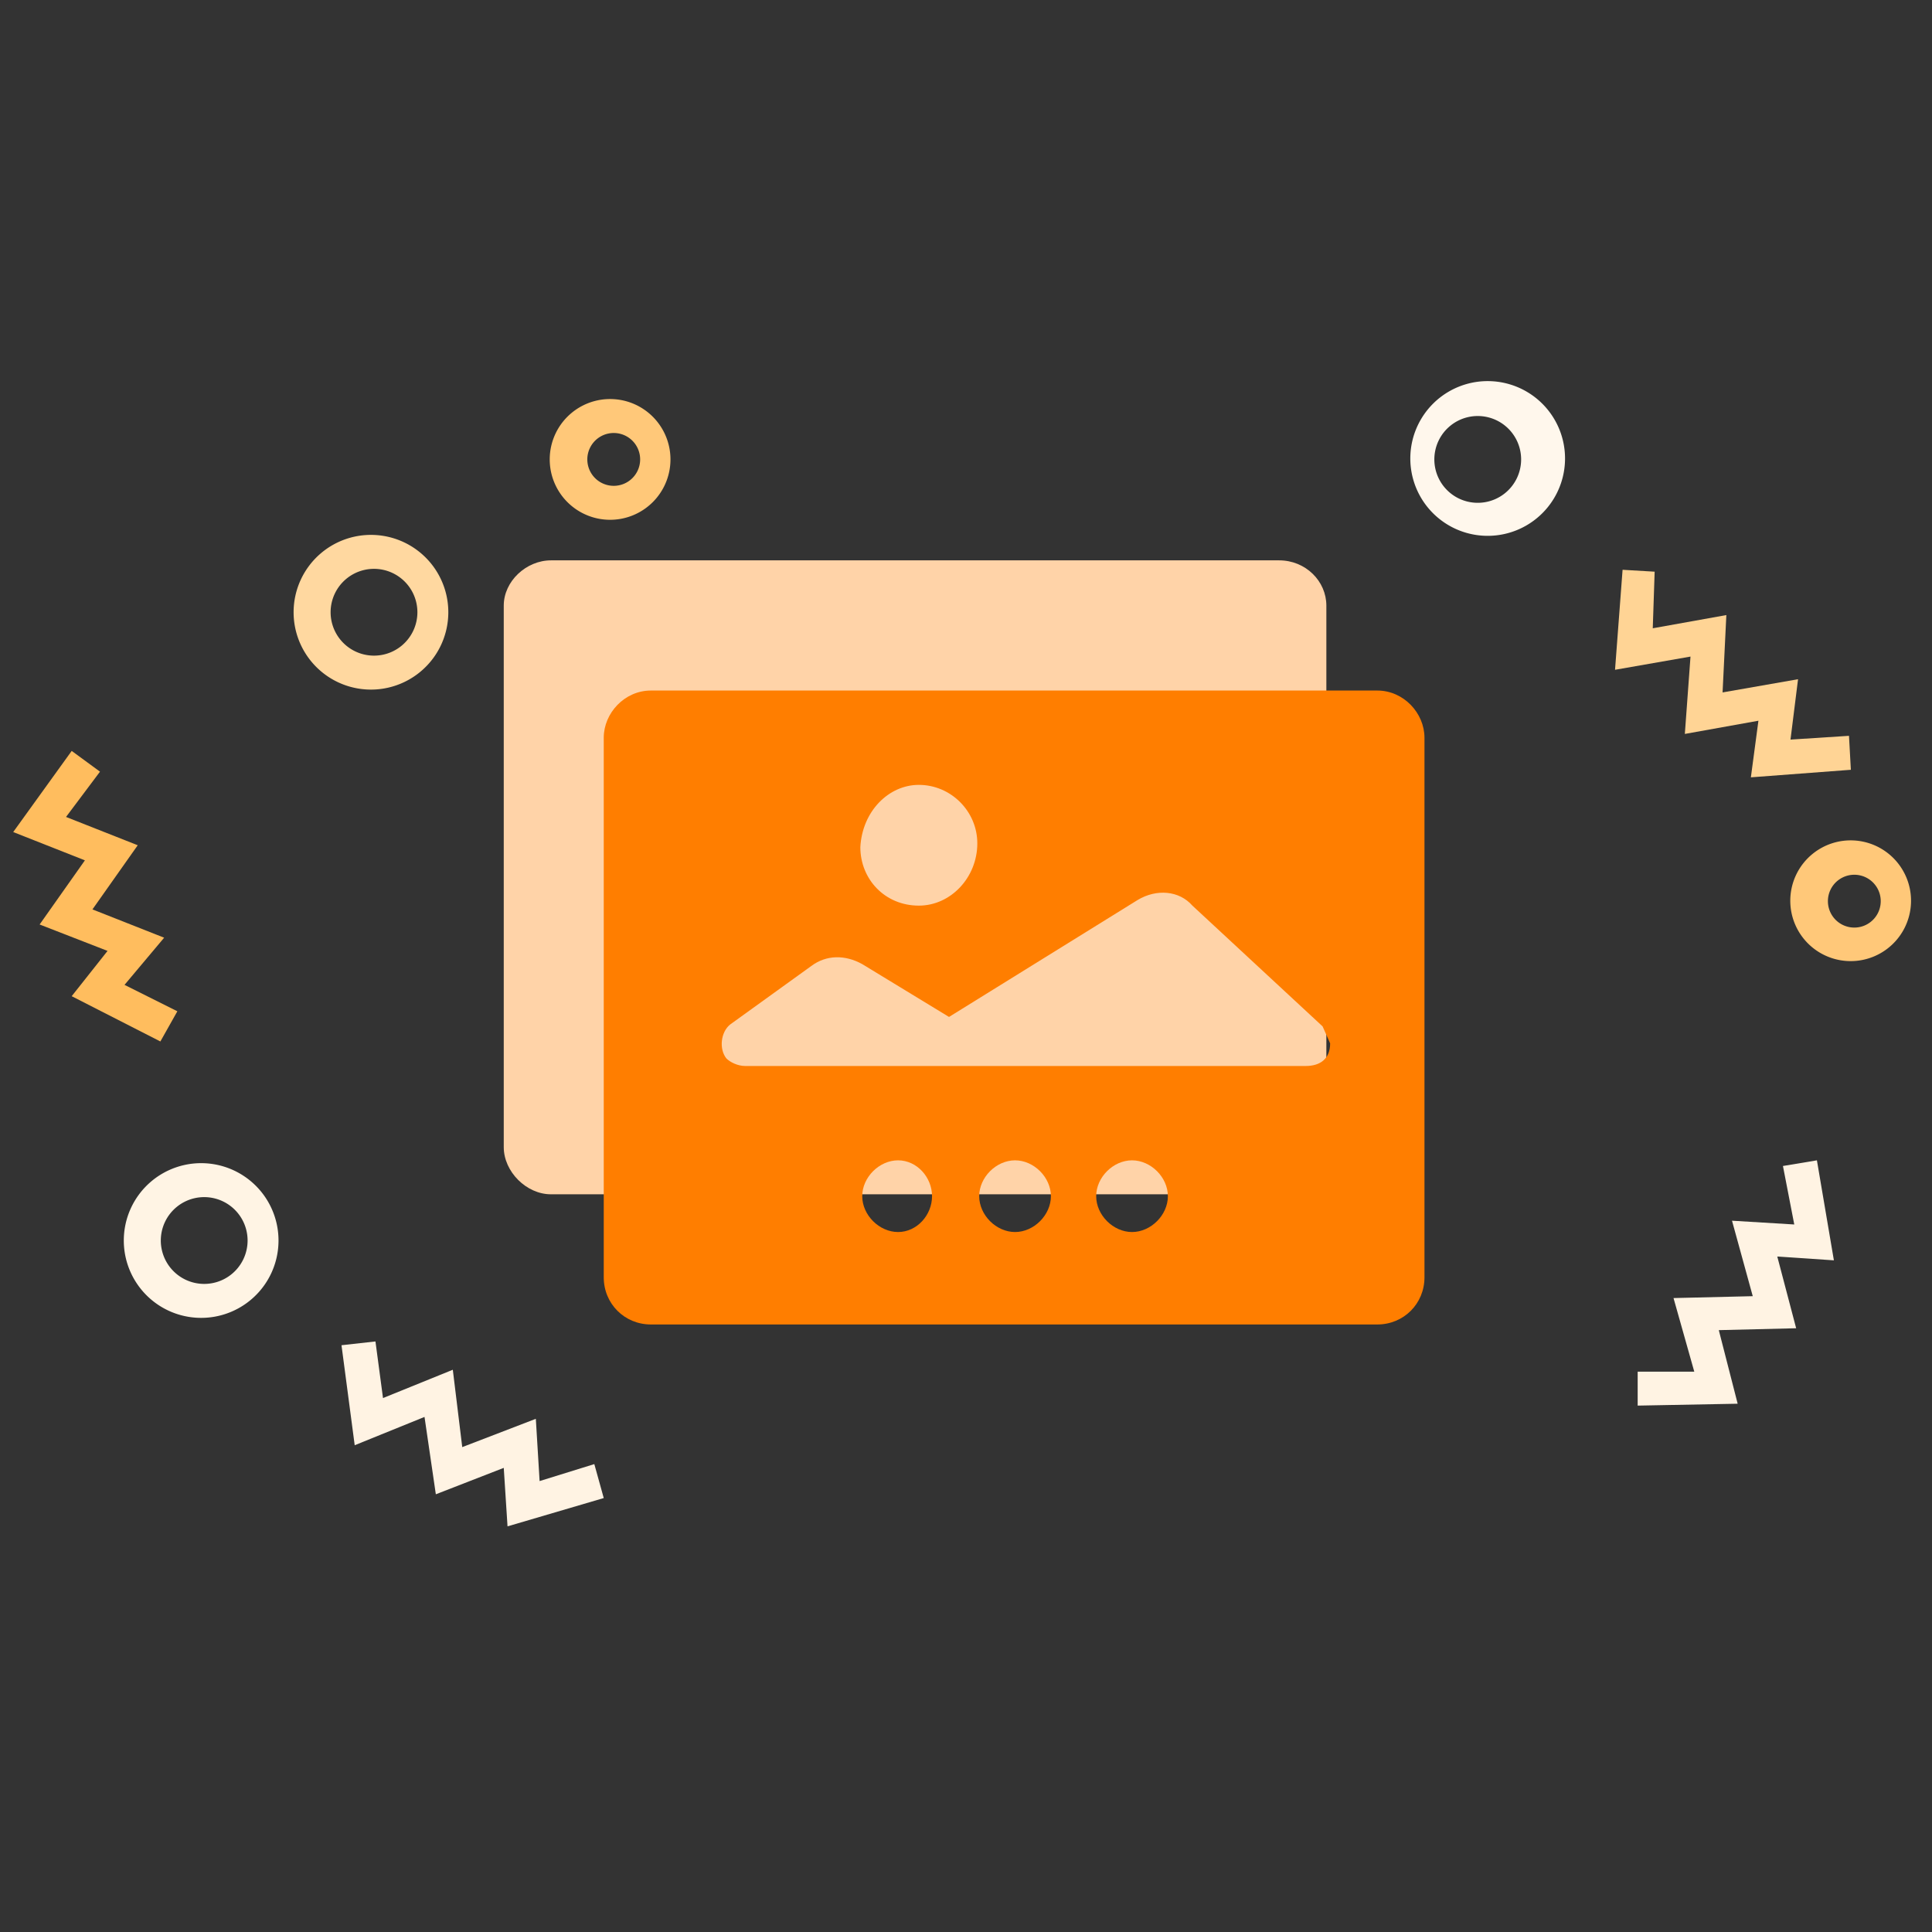 <svg xmlns="http://www.w3.org/2000/svg" width="128" height="128" class="icon" viewBox="0 0 1024 1024"><rect x="0" y="0" width="1024" height="1024" fill="#333333" stroke="none"/><defs/><path fill="#FFD8A0" d="M203 365a41 41 0 110-81 41 41 0 010 81zm0-63a23 23 0 100 45 23 23 0 000-45z"/><path fill="#FFF7EC" d="M788 284a41 41 0 111-82 41 41 0 01-1 82zm0-63a23 23 0 100 45 23 23 0 000-45z"/><path fill="#FFF4E4" d="M113 698a41 41 0 110-81 41 41 0 010 81zm0-63a23 23 0 100 45 23 23 0 000-45z"/><path fill="#FFC879" d="M986 509a32 32 0 111-63 32 32 0 01-1 63zm0-45a14 14 0 101 27 14 14 0 00-1-27zM329 275a32 32 0 110-63 32 32 0 010 63zm0-45a14 14 0 100 27 14 14 0 000-27z"/><path fill="#FFD495" d="M928 412l4-30-39 7 3-41-40 7 4-53 17 1-1 30 39-7-2 41 40-7-4 32 31-2 1 18z"/><path fill="#FFF3E3" d="M269 809l-2-31-36 14-6-41-37 15-7-53 18-2 4 30 37-15 5 41 39-15 2 33 29-9 5 18zm599-64v-18h30l-11-39 42-1-11-40 33 2-6-31 18-3 9 53-30-2 10 38-41 1 10 39z"/><path fill="#FFBD5E" d="M85 552l-47-24 19-24-36-14 24-34-38-15 31-43 15 11-18 24 38 15-24 34 38 15-21 25 28 14z"/><path fill="#FFD3A8" d="M678 633c14 0 25-12 25-25V321c0-13-11-24-25-24H292c-13 0-25 11-25 24v287c0 13 12 25 25 25h386z"/><path fill="#FF7E00" d="M730 366H345c-14 0-25 12-25 25v286c0 14 11 25 25 25h385c14 0 25-11 25-25V391c0-13-11-25-25-25zm-243 50c17 0 31 14 31 31 0 18-14 33-31 33-18 0-31-14-31-31 1-19 15-33 31-33zm-11 237c-10 0-19-9-19-19s9-19 19-19 18 9 18 19-8 19-18 19zm62 0c-10 0-19-9-19-19s9-19 19-19 19 9 19 19-9 19-19 19zm62 0c-10 0-19-9-19-19s9-19 19-19 19 9 19 19-9 19-19 19zm92-88H395c-4 0-8-2-10-4-4-5-3-14 2-18l43-31c8-6 18-6 27-1l46 28 100-62c10-6 22-5 29 3l69 64 4 9c0 8-5 12-13 12z"/></svg>